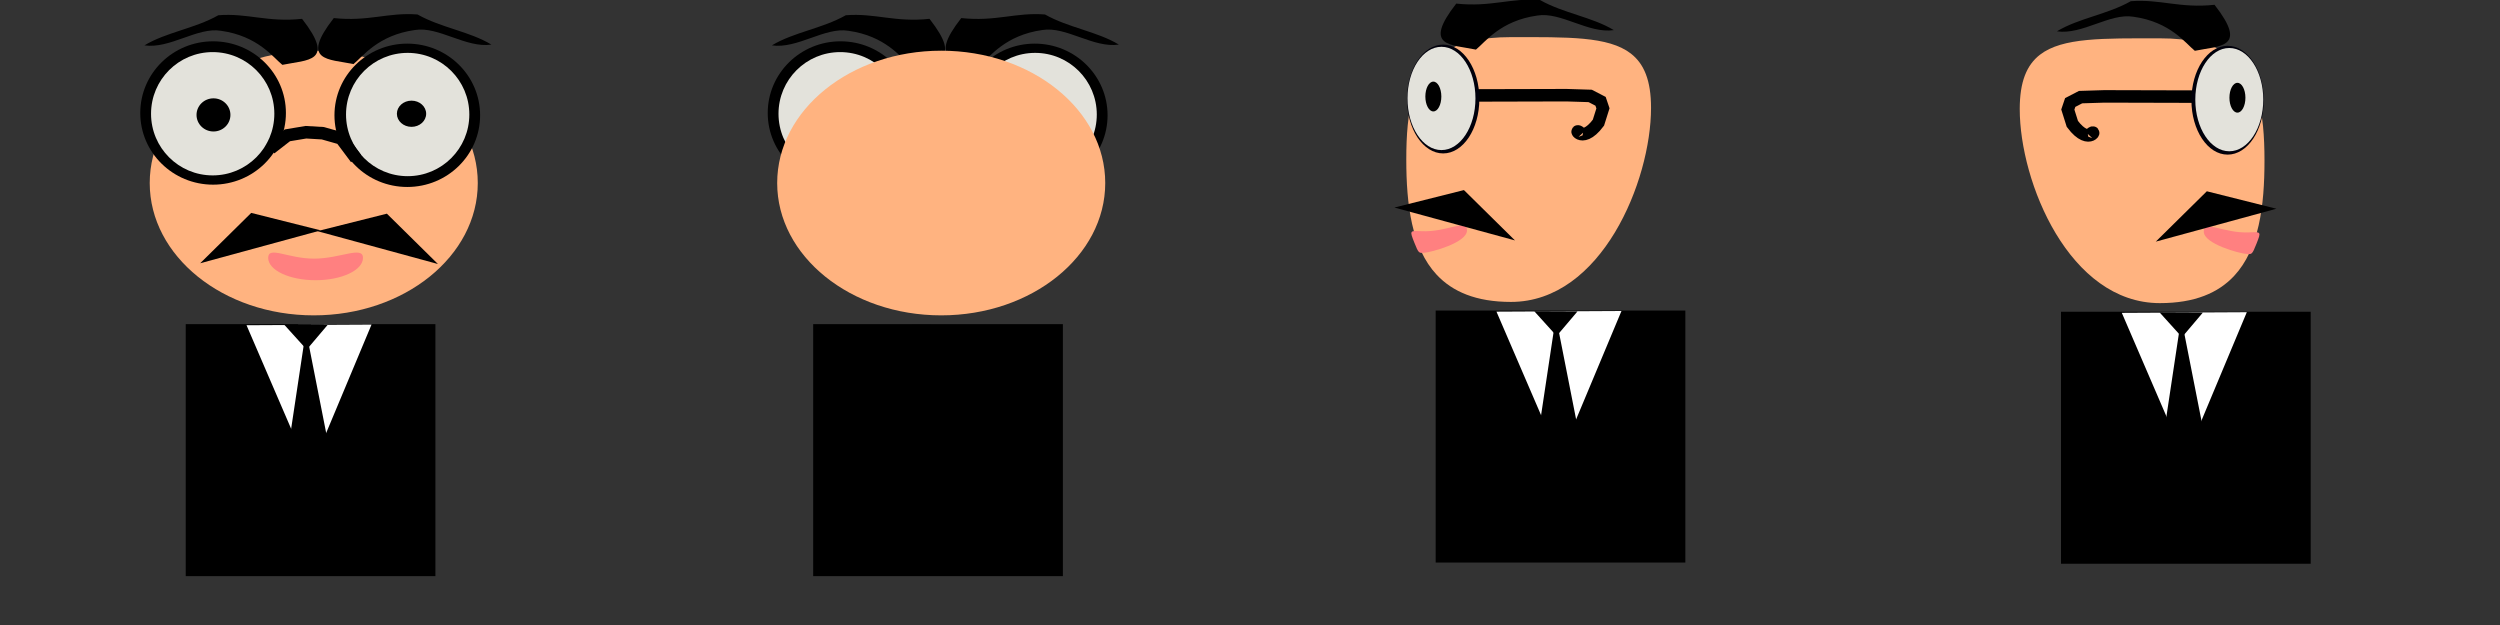 <?xml version="1.0" encoding="UTF-8" standalone="no"?>
<!-- Created with Inkscape (http://www.inkscape.org/) -->

<svg
   xmlns:dc="http://purl.org/dc/elements/1.1/"
   xmlns:cc="http://creativecommons.org/ns#"
   xmlns:rdf="http://www.w3.org/1999/02/22-rdf-syntax-ns#"
   xmlns:svg="http://www.w3.org/2000/svg"
   xmlns="http://www.w3.org/2000/svg"
   xmlns:sodipodi="http://sodipodi.sourceforge.net/DTD/sodipodi-0.dtd"
   xmlns:inkscape="http://www.inkscape.org/namespaces/inkscape"
   width="200"
   height="50"
   id="svg4112"
   version="1.1"
   inkscape:version="0.48.4 r9939"
   sodipodi:docname="sir.png">
  <rect width="100%" height="100%" fill="#333333" stroke="none"/>
  <defs
     id="defs4114">
    <inkscape:path-effect
       is_visible="true"
       id="path-effect3075"
       effect="spiro" />
    <inkscape:path-effect
       fuse_tolerance="0"
       vertical_pattern="false"
       prop_units="false"
       tang_offset="0"
       normal_offset="0"
       spacing="0"
       scale_y_rel="false"
       prop_scale="1"
       copytype="single_stretched"
       pattern="m 2.466,-0.863 0,10 10,-5 z"
       is_visible="true"
       id="path-effect3077"
       effect="skeletal" />
    <inkscape:path-effect
       effect="spiro"
       id="path-effect3083"
       is_visible="true" />
    <inkscape:path-effect
       effect="skeletal"
       id="path-effect3085"
       is_visible="true"
       pattern="m 11.837,-0.801 0,10 10,-5 z"
       copytype="single_stretched"
       prop_scale="1"
       scale_y_rel="false"
       spacing="0"
       normal_offset="0"
       tang_offset="0"
       prop_units="false"
       vertical_pattern="false"
       fuse_tolerance="0" />
    <inkscape:path-effect
       effect="spiro"
       id="path-effect3087"
       is_visible="true" />
    <inkscape:path-effect
       effect="skeletal"
       id="path-effect3089"
       is_visible="true"
       pattern="m 1.541,13.564 0,10 10,-5 z"
       copytype="single_stretched"
       prop_scale="1"
       scale_y_rel="false"
       spacing="0"
       normal_offset="0"
       tang_offset="0"
       prop_units="false"
       vertical_pattern="false"
       fuse_tolerance="0" />
    <inkscape:path-effect
       is_visible="true"
       id="path-effect3095"
       effect="spiro" />
    <inkscape:path-effect
       fuse_tolerance="0"
       vertical_pattern="false"
       prop_units="false"
       tang_offset="0"
       normal_offset="0"
       spacing="0"
       scale_y_rel="false"
       prop_scale="1"
       copytype="single_stretched"
       pattern="M 0,5 C 0,2.24 2.24,0 5,0 7.76,0 10,2.24 10,5 10,7.76 7.76,10 5,10 2.24,10 0,7.76 0,5 z"
       is_visible="true"
       id="path-effect3097"
       effect="skeletal" />
    <inkscape:path-effect
       is_visible="true"
       id="path-effect3119"
       effect="spiro" />
    <inkscape:path-effect
       is_visible="true"
       id="path-effect3174"
       effect="spiro" />
    <inkscape:path-effect
       fuse_tolerance="0"
       vertical_pattern="false"
       prop_units="false"
       tang_offset="0"
       normal_offset="0"
       spacing="0"
       scale_y_rel="false"
       prop_scale="1"
       copytype="single_stretched"
       pattern="M 0,0 0,10 10,5 z"
       is_visible="true"
       id="path-effect3176"
       effect="skeletal" />
    <inkscape:path-effect
       is_visible="true"
       id="path-effect3204"
       effect="spiro" />
    <inkscape:path-effect
       fuse_tolerance="0"
       vertical_pattern="false"
       prop_units="false"
       tang_offset="0"
       normal_offset="0"
       spacing="0"
       scale_y_rel="false"
       prop_scale="1"
       copytype="single_stretched"
       pattern="M 0,0 0,10 10,5 z"
       is_visible="true"
       id="path-effect3206"
       effect="skeletal" />
    <inkscape:path-effect
       is_visible="true"
       id="path-effect3210"
       effect="spiro" />
    <inkscape:path-effect
       fuse_tolerance="0"
       vertical_pattern="false"
       prop_units="false"
       tang_offset="0"
       normal_offset="0"
       spacing="0"
       scale_y_rel="false"
       prop_scale="1"
       copytype="single_stretched"
       pattern="m -0.37,1002.609 0,10 10,-5 z"
       is_visible="true"
       id="path-effect3212"
       effect="skeletal" />
    <inkscape:path-effect
       is_visible="true"
       id="path-effect3217"
       effect="spiro" />
    <inkscape:path-effect
       fuse_tolerance="0"
       vertical_pattern="false"
       prop_units="false"
       tang_offset="0"
       normal_offset="0"
       spacing="0"
       scale_y_rel="false"
       prop_scale="1"
       copytype="single_stretched"
       pattern="M 0,5 10,10 10,0 z"
       is_visible="true"
       id="path-effect3219"
       effect="skeletal" />
    <inkscape:path-effect
       is_visible="true"
       id="path-effect3075-0"
       effect="spiro" />
    <inkscape:path-effect
       fuse_tolerance="0"
       vertical_pattern="false"
       prop_units="false"
       tang_offset="0"
       normal_offset="0"
       spacing="0"
       scale_y_rel="false"
       prop_scale="1"
       copytype="single_stretched"
       pattern="m 2.466,-0.863 0,10 10,-5 z"
       is_visible="true"
       id="path-effect3077-9"
       effect="skeletal" />
    <inkscape:path-effect
       effect="spiro"
       id="path-effect3083-6"
       is_visible="true" />
    <inkscape:path-effect
       effect="skeletal"
       id="path-effect3085-6"
       is_visible="true"
       pattern="m 11.837,-0.801 0,10 10,-5 z"
       copytype="single_stretched"
       prop_scale="1"
       scale_y_rel="false"
       spacing="0"
       normal_offset="0"
       tang_offset="0"
       prop_units="false"
       vertical_pattern="false"
       fuse_tolerance="0" />
    <inkscape:path-effect
       effect="spiro"
       id="path-effect3087-4"
       is_visible="true" />
    <inkscape:path-effect
       effect="skeletal"
       id="path-effect3089-5"
       is_visible="true"
       pattern="m 1.541,13.564 0,10 10,-5 z"
       copytype="single_stretched"
       prop_scale="1"
       scale_y_rel="false"
       spacing="0"
       normal_offset="0"
       tang_offset="0"
       prop_units="false"
       vertical_pattern="false"
       fuse_tolerance="0" />
    <inkscape:path-effect
       is_visible="true"
       id="path-effect3095-6"
       effect="spiro" />
    <inkscape:path-effect
       fuse_tolerance="0"
       vertical_pattern="false"
       prop_units="false"
       tang_offset="0"
       normal_offset="0"
       spacing="0"
       scale_y_rel="false"
       prop_scale="1"
       copytype="single_stretched"
       pattern="M 0,5 C 0,2.24 2.24,0 5,0 7.76,0 10,2.24 10,5 10,7.76 7.76,10 5,10 2.24,10 0,7.76 0,5 z"
       is_visible="true"
       id="path-effect3097-3"
       effect="skeletal" />
    <inkscape:path-effect
       is_visible="true"
       id="path-effect3119-6"
       effect="spiro" />
    <inkscape:path-effect
       is_visible="true"
       id="path-effect3174-4"
       effect="spiro" />
    <inkscape:path-effect
       fuse_tolerance="0"
       vertical_pattern="false"
       prop_units="false"
       tang_offset="0"
       normal_offset="0"
       spacing="0"
       scale_y_rel="false"
       prop_scale="1"
       copytype="single_stretched"
       pattern="M 0,0 0,10 10,5 z"
       is_visible="true"
       id="path-effect3176-4"
       effect="skeletal" />
    <inkscape:path-effect
       is_visible="true"
       id="path-effect3204-4"
       effect="spiro" />
    <inkscape:path-effect
       fuse_tolerance="0"
       vertical_pattern="false"
       prop_units="false"
       tang_offset="0"
       normal_offset="0"
       spacing="0"
       scale_y_rel="false"
       prop_scale="1"
       copytype="single_stretched"
       pattern="M 0,0 0,10 10,5 z"
       is_visible="true"
       id="path-effect3206-0"
       effect="skeletal" />
    <inkscape:path-effect
       is_visible="true"
       id="path-effect3210-3"
       effect="spiro" />
    <inkscape:path-effect
       fuse_tolerance="0"
       vertical_pattern="false"
       prop_units="false"
       tang_offset="0"
       normal_offset="0"
       spacing="0"
       scale_y_rel="false"
       prop_scale="1"
       copytype="single_stretched"
       pattern="m -0.37,1002.609 0,10 10,-5 z"
       is_visible="true"
       id="path-effect3212-7"
       effect="skeletal" />
    <inkscape:path-effect
       is_visible="true"
       id="path-effect3217-5"
       effect="spiro" />
    <inkscape:path-effect
       fuse_tolerance="0"
       vertical_pattern="false"
       prop_units="false"
       tang_offset="0"
       normal_offset="0"
       spacing="0"
       scale_y_rel="false"
       prop_scale="1"
       copytype="single_stretched"
       pattern="M 0,5 10,10 10,0 z"
       is_visible="true"
       id="path-effect3219-7"
       effect="skeletal" />
    <inkscape:path-effect
       is_visible="true"
       id="path-effect3120"
       effect="spiro" />
    <inkscape:path-effect
       is_visible="true"
       id="path-effect3075-5"
       effect="spiro" />
    <inkscape:path-effect
       fuse_tolerance="0"
       vertical_pattern="false"
       prop_units="false"
       tang_offset="0"
       normal_offset="0"
       spacing="0"
       scale_y_rel="false"
       prop_scale="1"
       copytype="single_stretched"
       pattern="m 11.221,-1.603 0,10 10,-5 z"
       is_visible="true"
       id="path-effect3077-6"
       effect="skeletal" />
    <inkscape:path-effect
       effect="spiro"
       id="path-effect3083-1"
       is_visible="true" />
    <inkscape:path-effect
       effect="skeletal"
       id="path-effect3085-3"
       is_visible="true"
       pattern="m 11.837,-0.801 0,10 10,-5 z"
       copytype="single_stretched"
       prop_scale="1"
       scale_y_rel="false"
       spacing="0"
       normal_offset="0"
       tang_offset="0"
       prop_units="false"
       vertical_pattern="false"
       fuse_tolerance="0" />
    <inkscape:path-effect
       effect="spiro"
       id="path-effect3087-7"
       is_visible="true" />
    <inkscape:path-effect
       effect="skeletal"
       id="path-effect3089-7"
       is_visible="true"
       pattern="m 1.541,13.564 0,10 10,-5 z"
       copytype="single_stretched"
       prop_scale="1"
       scale_y_rel="false"
       spacing="0"
       normal_offset="0"
       tang_offset="0"
       prop_units="false"
       vertical_pattern="false"
       fuse_tolerance="0" />
    <inkscape:path-effect
       is_visible="true"
       id="path-effect3095-67"
       effect="spiro" />
    <inkscape:path-effect
       fuse_tolerance="0"
       vertical_pattern="false"
       prop_units="false"
       tang_offset="0"
       normal_offset="0"
       spacing="0"
       scale_y_rel="false"
       prop_scale="1"
       copytype="single_stretched"
       pattern="M 0,5 C 0,2.24 2.24,0 5,0 7.76,0 10,2.24 10,5 10,7.76 7.76,10 5,10 2.24,10 0,7.76 0,5 z"
       is_visible="true"
       id="path-effect3097-6"
       effect="skeletal" />
    <inkscape:path-effect
       is_visible="true"
       id="path-effect3119-5"
       effect="spiro" />
    <inkscape:path-effect
       is_visible="true"
       id="path-effect3174-6"
       effect="spiro" />
    <inkscape:path-effect
       fuse_tolerance="0"
       vertical_pattern="false"
       prop_units="false"
       tang_offset="0"
       normal_offset="0"
       spacing="0"
       scale_y_rel="false"
       prop_scale="1"
       copytype="single_stretched"
       pattern="M 0,0 0,10 10,5 z"
       is_visible="true"
       id="path-effect3176-8"
       effect="skeletal" />
    <inkscape:path-effect
       is_visible="true"
       id="path-effect3204-9"
       effect="spiro" />
    <inkscape:path-effect
       fuse_tolerance="0"
       vertical_pattern="false"
       prop_units="false"
       tang_offset="0"
       normal_offset="0"
       spacing="0"
       scale_y_rel="false"
       prop_scale="1"
       copytype="single_stretched"
       pattern="M 0,0 0,10 10,5 z"
       is_visible="true"
       id="path-effect3206-2"
       effect="skeletal" />
    <inkscape:path-effect
       is_visible="true"
       id="path-effect3210-2"
       effect="spiro" />
    <inkscape:path-effect
       fuse_tolerance="0"
       vertical_pattern="false"
       prop_units="false"
       tang_offset="0"
       normal_offset="0"
       spacing="0"
       scale_y_rel="false"
       prop_scale="1"
       copytype="single_stretched"
       pattern="m -0.37,1002.609 0,10 10,-5 z"
       is_visible="true"
       id="path-effect3212-72"
       effect="skeletal" />
    <inkscape:path-effect
       is_visible="true"
       id="path-effect3217-4"
       effect="spiro" />
    <inkscape:path-effect
       fuse_tolerance="0"
       vertical_pattern="false"
       prop_units="false"
       tang_offset="0"
       normal_offset="0"
       spacing="0"
       scale_y_rel="false"
       prop_scale="1"
       copytype="single_stretched"
       pattern="M 0,5 10,10 10,0 z"
       is_visible="true"
       id="path-effect3219-8"
       effect="skeletal" />
    <inkscape:path-effect
       is_visible="true"
       id="path-effect3455"
       effect="spiro" />
    <inkscape:path-effect
       fuse_tolerance="0"
       vertical_pattern="false"
       prop_units="false"
       tang_offset="0"
       normal_offset="0"
       spacing="0"
       scale_y_rel="false"
       prop_scale="1"
       copytype="single_stretched"
       pattern="M 0,0 0,10 10,5 z"
       is_visible="true"
       id="path-effect3457"
       effect="skeletal" />
    <inkscape:path-effect
       is_visible="true"
       id="path-effect3075-6"
       effect="spiro" />
    <inkscape:path-effect
       fuse_tolerance="0"
       vertical_pattern="false"
       prop_units="false"
       tang_offset="0"
       normal_offset="0"
       spacing="0"
       scale_y_rel="false"
       prop_scale="1"
       copytype="single_stretched"
       pattern="m 11.221,-1.603 0,10 10,-5 z"
       is_visible="true"
       id="path-effect3077-92"
       effect="skeletal" />
    <inkscape:path-effect
       effect="spiro"
       id="path-effect3083-9"
       is_visible="true" />
    <inkscape:path-effect
       effect="skeletal"
       id="path-effect3085-8"
       is_visible="true"
       pattern="m 11.837,-0.801 0,10 10,-5 z"
       copytype="single_stretched"
       prop_scale="1"
       scale_y_rel="false"
       spacing="0"
       normal_offset="0"
       tang_offset="0"
       prop_units="false"
       vertical_pattern="false"
       fuse_tolerance="0" />
    <inkscape:path-effect
       effect="spiro"
       id="path-effect3087-8"
       is_visible="true" />
    <inkscape:path-effect
       effect="skeletal"
       id="path-effect3089-2"
       is_visible="true"
       pattern="m 1.541,13.564 0,10 10,-5 z"
       copytype="single_stretched"
       prop_scale="1"
       scale_y_rel="false"
       spacing="0"
       normal_offset="0"
       tang_offset="0"
       prop_units="false"
       vertical_pattern="false"
       fuse_tolerance="0" />
    <inkscape:path-effect
       is_visible="true"
       id="path-effect3095-2"
       effect="spiro" />
    <inkscape:path-effect
       fuse_tolerance="0"
       vertical_pattern="false"
       prop_units="false"
       tang_offset="0"
       normal_offset="0"
       spacing="0"
       scale_y_rel="false"
       prop_scale="1"
       copytype="single_stretched"
       pattern="M 0,5 C 0,2.24 2.24,0 5,0 7.76,0 10,2.24 10,5 10,7.76 7.76,10 5,10 2.24,10 0,7.76 0,5 z"
       is_visible="true"
       id="path-effect3097-5"
       effect="skeletal" />
    <inkscape:path-effect
       is_visible="true"
       id="path-effect3119-7"
       effect="spiro" />
    <inkscape:path-effect
       is_visible="true"
       id="path-effect3174-2"
       effect="spiro" />
    <inkscape:path-effect
       fuse_tolerance="0"
       vertical_pattern="false"
       prop_units="false"
       tang_offset="0"
       normal_offset="0"
       spacing="0"
       scale_y_rel="false"
       prop_scale="1"
       copytype="single_stretched"
       pattern="M 0,0 0,10 10,5 z"
       is_visible="true"
       id="path-effect3176-5"
       effect="skeletal" />
    <inkscape:path-effect
       is_visible="true"
       id="path-effect3204-8"
       effect="spiro" />
    <inkscape:path-effect
       fuse_tolerance="0"
       vertical_pattern="false"
       prop_units="false"
       tang_offset="0"
       normal_offset="0"
       spacing="0"
       scale_y_rel="false"
       prop_scale="1"
       copytype="single_stretched"
       pattern="M 0,0 0,10 10,5 z"
       is_visible="true"
       id="path-effect3206-6"
       effect="skeletal" />
    <inkscape:path-effect
       is_visible="true"
       id="path-effect3210-37"
       effect="spiro" />
    <inkscape:path-effect
       fuse_tolerance="0"
       vertical_pattern="false"
       prop_units="false"
       tang_offset="0"
       normal_offset="0"
       spacing="0"
       scale_y_rel="false"
       prop_scale="1"
       copytype="single_stretched"
       pattern="m -0.37,1002.609 0,10 10,-5 z"
       is_visible="true"
       id="path-effect3212-0"
       effect="skeletal" />
    <inkscape:path-effect
       is_visible="true"
       id="path-effect3217-7"
       effect="spiro" />
    <inkscape:path-effect
       fuse_tolerance="0"
       vertical_pattern="false"
       prop_units="false"
       tang_offset="0"
       normal_offset="0"
       spacing="0"
       scale_y_rel="false"
       prop_scale="1"
       copytype="single_stretched"
       pattern="M 0,5 10,10 10,0 z"
       is_visible="true"
       id="path-effect3219-82"
       effect="skeletal" />
    <inkscape:path-effect
       is_visible="true"
       id="path-effect3455-5"
       effect="spiro" />
    <inkscape:path-effect
       fuse_tolerance="0"
       vertical_pattern="false"
       prop_units="false"
       tang_offset="0"
       normal_offset="0"
       spacing="0"
       scale_y_rel="false"
       prop_scale="1"
       copytype="single_stretched"
       pattern="M 0,0 0,10 10,5 z"
       is_visible="true"
       id="path-effect3457-8"
       effect="skeletal" />
  </defs>
  <sodipodi:namedview
     id="base"
     pagecolor="#ffffff"
     bordercolor="#666666"
     borderopacity="1.0"
     inkscape:pageopacity="0.0"
     inkscape:pageshadow="2"
     inkscape:zoom="8.905"
     inkscape:cx="95.508141"
     inkscape:cy="22.026328"
     inkscape:document-units="px"
     inkscape:current-layer="layer1"
     showgrid="true"
     inkscape:window-width="1920"
     inkscape:window-height="1031"
     inkscape:window-x="0"
     inkscape:window-y="418"
     inkscape:window-maximized="1">
    <inkscape:grid
       type="xygrid"
       id="grid3123" />
  </sodipodi:namedview>
  <g
     inkscape:label="Layer 1"
     inkscape:groupmode="layer"
     id="layer1"
     transform="translate(0,-1002.362)">
    <g
       id="g4574"
       transform="translate(50.505,1003.509)">
      <g
         style="display:inline"
         transform="translate(0,-1002.362)"
         id="layer1-4"
         inkscape:label="Layer 1">
        <path
           inkscape:connector-curvature="0"
           style="stroke:none"
           d="m 22.565,1010.254 c 0,3.167 -2.608,5.734 -5.826,5.734 -3.218,0 -5.826,-2.567 -5.826,-5.734 0,-3.167 2.608,-5.734 5.826,-5.734 3.218,0 5.826,2.567 5.826,5.734 z"
           id="path3041" />
        <path
           transform="translate(-2.035,1000.019)"
           d="m 23.674,10.296 c 0,2.724 -2.208,4.932 -4.932,4.932 -2.724,0 -4.932,-2.208 -4.932,-4.932 0,-2.724 2.208,-4.932 4.932,-4.932 2.724,0 4.932,2.208 4.932,4.932 z"
           sodipodi:ry="4.9321823"
           sodipodi:rx="4.9321823"
           sodipodi:cy="10.295931"
           sodipodi:cx="18.742294"
           id="path3045"
           style="fill:#e3e2db;stroke:none"
           sodipodi:type="arc" />
        <path
           id="path3049"
           d="m 38.101,1010.439 c 0,3.167 -2.608,5.734 -5.826,5.734 -3.218,0 -5.826,-2.567 -5.826,-5.734 0,-3.167 2.608,-5.734 5.826,-5.734 3.218,0 5.826,2.567 5.826,5.734 z"
           style="stroke:none"
           inkscape:connector-curvature="0" />
        <path
           transform="translate(0,1002.362)"
           d="m 18.126,8.046 c 0,0.732 -0.607,1.326 -1.356,1.326 -0.749,0 -1.356,-0.593 -1.356,-1.326 0,-0.732 0.607,-1.326 1.356,-1.326 0.749,0 1.356,0.593 1.356,1.326 z"
           sodipodi:ry="1.3255241"
           sodipodi:rx="1.3563502"
           sodipodi:cy="8.0456228"
           sodipodi:cx="16.769421"
           id="path3053"
           style="fill:#000000;stroke:none"
           sodipodi:type="arc" />
        <path
           sodipodi:type="arc"
           style="fill:#e3e2db;stroke:none"
           id="path3057"
           sodipodi:cx="18.742294"
           sodipodi:cy="10.295931"
           sodipodi:rx="4.9321823"
           sodipodi:ry="4.9321823"
           d="m 23.674,10.296 c 0,2.724 -2.208,4.932 -4.932,4.932 -2.724,0 -4.932,-2.208 -4.932,-4.932 0,-2.724 2.208,-4.932 4.932,-4.932 2.724,0 4.932,2.208 4.932,4.932 z"
           transform="translate(13.564,1000.081)" />
        <path
           sodipodi:nodetypes="sssss"
           inkscape:connector-curvature="0"
           id="path3121"
           d="m 28.73,1021.844 c 0,0.988 -1.698,1.788 -3.792,1.788 -2.094,0 -3.792,-0.8 -3.792,-1.788 0,-0.987 1.574,0.062 3.668,0.062 2.094,0 3.915,-1.049 3.915,-0.062 z"
           style="fill:#ff8080;stroke:none" />
        <path
           sodipodi:nodetypes="cccccc"
           inkscape:connector-curvature="0"
           id="path3172"
           d="M 22.28,4.041 C 24.278,3.622 26.578,3.852 23.856,0.359 21.089,0.657 19.496,-0.113 17.158,0.073 15.261,1.144 13.001,1.424 11.247,2.482 13.273,2.784 15.488,1 17.369,1.316 c 2.968,0.414 4.179,2.139 4.911,2.725 z"
           style="fill:#000000;fill-rule:evenodd;stroke:none"
           transform="translate(0,1002.362)" />
        <path
           style="fill:#000000;fill-rule:evenodd;stroke:none"
           d="m 27.972,1006.342 c -1.998,-0.42 -4.299,-0.189 -1.577,-3.682 2.768,0.298 4.361,-0.472 6.699,-0.287 1.897,1.071 4.157,1.351 5.91,2.409 -2.025,0.302 -4.24,-1.481 -6.122,-1.166 -2.968,0.414 -4.179,2.139 -4.911,2.725 z"
           id="path3179"
           inkscape:connector-curvature="0"
           sodipodi:nodetypes="cccccc" />
        <rect
           y="1027.146"
           x="14.55"
           height="20.16"
           width="19.975"
           id="rect3200"
           style="fill:#000000;fill-opacity:1;stroke:none" />
        <path
           sodipodi:nodetypes="cccc"
           inkscape:connector-curvature="0"
           id="path3208"
           d="m 25.896,1027.215 -3.457,-0.014 1.79,1.98 z"
           style="fill:#000000;fill-rule:evenodd;stroke:none" />
        <path
           sodipodi:nodetypes="cccc"
           inkscape:connector-curvature="0"
           id="path3215"
           d="m 24.168,25.277 -1.794,11.932 4.143,-0.005 z"
           style="fill:#000000;fill-rule:evenodd;stroke:none"
           transform="translate(0,1002.362)" />
      </g>
      <g
         style="display:inline"
         inkscape:label="Layer"
         id="layer2">
        <path
           transform="translate(0.493,-0.062)"
           d="m 33.292,8.015 c 0,0.579 -0.524,1.048 -1.171,1.048 -0.647,0 -1.171,-0.469 -1.171,-1.048 0,-0.579 0.524,-1.048 1.171,-1.048 0.647,0 1.171,0.469 1.171,1.048 z"
           sodipodi:ry="1.0480888"
           sodipodi:rx="1.1713934"
           sodipodi:cy="8.0147963"
           sodipodi:cx="32.120838"
           id="path3055"
           style="fill:#000000;stroke:none;display:inline"
           sodipodi:type="arc" />
        <path
           inkscape:connector-curvature="0"
           inkscape:original-d="M 20.530209,18.598101 C 17.262638,16.070357 19.790382,15.8854 19.790382,15.8854"
           inkscape:path-effect="#path-effect3075;#path-effect3077"
           id="path3073"
           d="M 15.706,19.914 25.354,17.283 19.79,15.885 z"
           style="fill:#000000;fill-rule:evenodd;stroke:none" />
        <path
           inkscape:connector-curvature="0"
           inkscape:original-d="m 29.901357,18.659753 c 3.267571,-2.527744 0.739827,-2.712701 0.739827,-2.712701"
           inkscape:path-effect="#path-effect3083;#path-effect3085"
           id="path3081"
           d="m 25.078,17.344 9.648,2.631 -4.084,-4.028 z"
           style="fill:#000000;fill-rule:evenodd;stroke:none" />
        <path
           transform="matrix(1.004,0,0,0.81,-5.044,-2.785)"
           d="m 42.787,20.099 c 0,7.219 -5.852,13.07 -13.07,13.07 -7.219,0 -13.07,-5.852 -13.07,-13.07 0,-7.219 5.852,-13.07 13.07,-13.07 7.219,0 13.07,5.852 13.07,13.07 z"
           sodipodi:ry="13.070284"
           sodipodi:rx="13.070284"
           sodipodi:cy="20.098644"
           sodipodi:cx="29.7164"
           id="path3001"
           style="fill:#ffb380;fill-rule:evenodd;stroke:none;display:inline"
           sodipodi:type="arc" />
      </g>
    </g>
    <g
       id="g4728"
       transform="translate(0.308,1003.509)">
      <g
         style="display:inline"
         transform="translate(0,-1002.362)"
         id="layer1-9"
         inkscape:label="Layer 1">
        <path
           transform="matrix(1.004,0,0,0.81,-5.044,999.577)"
           d="m 42.787,20.099 c 0,7.219 -5.852,13.07 -13.07,13.07 -7.219,0 -13.07,-5.852 -13.07,-13.07 0,-7.219 5.852,-13.07 13.07,-13.07 7.219,0 13.07,5.852 13.07,13.07 z"
           sodipodi:ry="13.070284"
           sodipodi:rx="13.070284"
           sodipodi:cy="20.098644"
           sodipodi:cx="29.7164"
           id="path3001-6"
           style="fill:#ffb380;fill-rule:evenodd;stroke:none"
           sodipodi:type="arc" />
        <path
           inkscape:connector-curvature="0"
           style="stroke:none"
           d="m 22.565,1010.254 c 0,3.167 -2.608,5.734 -5.826,5.734 -3.218,0 -5.826,-2.567 -5.826,-5.734 0,-3.167 2.608,-5.734 5.826,-5.734 3.218,0 5.826,2.567 5.826,5.734 z"
           id="path3041-4" />
        <path
           transform="translate(-2.035,1000.019)"
           d="m 23.674,10.296 c 0,2.724 -2.208,4.932 -4.932,4.932 -2.724,0 -4.932,-2.208 -4.932,-4.932 0,-2.724 2.208,-4.932 4.932,-4.932 2.724,0 4.932,2.208 4.932,4.932 z"
           sodipodi:ry="4.9321823"
           sodipodi:rx="4.9321823"
           sodipodi:cy="10.295931"
           sodipodi:cx="18.742294"
           id="path3045-6"
           style="fill:#e3e2db;stroke:none"
           sodipodi:type="arc" />
        <path
           id="path3049-2"
           d="m 38.101,1010.439 c 0,3.167 -2.608,5.734 -5.826,5.734 -3.218,0 -5.826,-2.567 -5.826,-5.734 0,-3.167 2.608,-5.734 5.826,-5.734 3.218,0 5.826,2.567 5.826,5.734 z"
           style="stroke:none"
           inkscape:connector-curvature="0" />
        <path
           transform="translate(0,1002.362)"
           d="m 18.126,8.046 c 0,0.732 -0.607,1.326 -1.356,1.326 -0.749,0 -1.356,-0.593 -1.356,-1.326 0,-0.732 0.607,-1.326 1.356,-1.326 0.749,0 1.356,0.593 1.356,1.326 z"
           sodipodi:ry="1.3255241"
           sodipodi:rx="1.3563502"
           sodipodi:cy="8.0456228"
           sodipodi:cx="16.769421"
           id="path3053-7"
           style="fill:#000000;stroke:none"
           sodipodi:type="arc" />
        <path
           sodipodi:type="arc"
           style="fill:#e3e2db;stroke:none"
           id="path3057-6"
           sodipodi:cx="18.742294"
           sodipodi:cy="10.295931"
           sodipodi:rx="4.9321823"
           sodipodi:ry="4.9321823"
           d="m 23.674,10.296 c 0,2.724 -2.208,4.932 -4.932,4.932 -2.724,0 -4.932,-2.208 -4.932,-4.932 0,-2.724 2.208,-4.932 4.932,-4.932 2.724,0 4.932,2.208 4.932,4.932 z"
           transform="translate(13.564,1000.081)" />
        <path
           sodipodi:nodetypes="sssss"
           inkscape:connector-curvature="0"
           id="path3121-9"
           d="m 28.73,1021.844 c 0,0.988 -1.698,1.788 -3.792,1.788 -2.094,0 -3.792,-0.8 -3.792,-1.788 0,-0.987 1.574,0.062 3.668,0.062 2.094,0 3.915,-1.049 3.915,-0.062 z"
           style="fill:#ff8080;stroke:none" />
        <path
           transform="translate(0,1002.362)"
           sodipodi:nodetypes="cccccc"
           inkscape:connector-curvature="0"
           id="path3172-1"
           d="M 22.28,4.041 C 24.278,3.622 26.578,3.852 23.856,0.359 21.089,0.657 19.496,-0.113 17.158,0.073 15.261,1.144 13.001,1.424 11.247,2.482 13.273,2.784 15.488,1 17.369,1.316 c 2.968,0.414 4.179,2.139 4.911,2.725 z"
           style="fill:#000000;fill-rule:evenodd;stroke:none" />
        <path
           style="fill:#000000;fill-rule:evenodd;stroke:none"
           d="m 27.972,1006.342 c -1.998,-0.42 -4.299,-0.189 -1.577,-3.682 2.768,0.298 4.361,-0.472 6.699,-0.287 1.897,1.071 4.157,1.351 5.91,2.409 -2.025,0.302 -4.24,-1.481 -6.122,-1.166 -2.968,0.414 -4.179,2.139 -4.911,2.725 z"
           id="path3179-6"
           inkscape:connector-curvature="0"
           sodipodi:nodetypes="cccccc" />
        <rect
           y="1027.146"
           x="14.55"
           height="20.16"
           width="19.975"
           id="rect3200-0"
           style="fill:#000000;fill-opacity:1;stroke:none" />
        <path
           transform="translate(0,1002.362)"
           inkscape:connector-curvature="0"
           inkscape:original-d="m 24.414303,24.845869 0.06165,11.775586"
           inkscape:path-effect="#path-effect3204;#path-effect3206"
           id="path3202"
           d="m 29.414,24.82 -10,0.052 5.062,11.749 z"
           style="fill:#ffffff;fill-rule:evenodd;stroke:none" />
        <path
           sodipodi:nodetypes="cccc"
           inkscape:connector-curvature="0"
           id="path3208-9"
           d="m 25.896,1027.215 -3.457,-0.014 1.79,1.98 z"
           style="fill:#000000;fill-rule:evenodd;stroke:none" />
        <path
           transform="translate(0,1002.362)"
           sodipodi:nodetypes="cccc"
           inkscape:connector-curvature="0"
           id="path3215-0"
           d="m 24.168,25.277 -1.794,11.932 4.143,-0.005 z"
           style="fill:#000000;fill-rule:evenodd;stroke:none" />
        <path
           transform="translate(0,1002.362)"
           sodipodi:nodetypes="cccccc"
           inkscape:connector-curvature="0"
           id="path3117"
           d="m 21.332,10.727 1.353,-1.048 1.483,-0.247 1.35,0.08 1.46,0.415 1.197,1.601"
           style="fill:none;stroke:#000000;stroke-width:1px;stroke-linecap:butt;stroke-linejoin:miter;stroke-opacity:1" />
      </g>
      <g
         style="display:inline"
         inkscape:label="Layer"
         id="layer2-7">
        <path
           transform="translate(0.493,-0.062)"
           d="m 33.292,8.015 c 0,0.579 -0.524,1.048 -1.171,1.048 -0.647,0 -1.171,-0.469 -1.171,-1.048 0,-0.579 0.524,-1.048 1.171,-1.048 0.647,0 1.171,0.469 1.171,1.048 z"
           sodipodi:ry="1.0480888"
           sodipodi:rx="1.1713934"
           sodipodi:cy="8.0147963"
           sodipodi:cx="32.120838"
           id="path3055-6"
           style="fill:#000000;stroke:none;display:inline"
           sodipodi:type="arc" />
        <path
           inkscape:connector-curvature="0"
           inkscape:original-d="M 20.530209,18.598101 C 17.262638,16.070357 19.790382,15.8854 19.790382,15.8854"
           inkscape:path-effect="#path-effect3075;#path-effect3077"
           id="path3073-7"
           d="M 15.706,19.914 25.354,17.283 19.79,15.885 z"
           style="fill:#000000;fill-rule:evenodd;stroke:none" />
        <path
           inkscape:connector-curvature="0"
           inkscape:original-d="m 29.901357,18.659753 c 3.267571,-2.527744 0.739827,-2.712701 0.739827,-2.712701"
           inkscape:path-effect="#path-effect3083;#path-effect3085"
           id="path3081-0"
           d="m 25.078,17.344 9.648,2.631 -4.084,-4.028 z"
           style="fill:#000000;fill-rule:evenodd;stroke:none" />
      </g>
    </g>
    <g
       id="g4877"
       transform="translate(100.303,1002.422)">
      <g
         style="display:inline"
         transform="translate(0,-1002.362)"
         id="layer1-2"
         inkscape:label="Layer 1">
        <path
           sodipodi:nodetypes="ssssssss"
           inkscape:connector-curvature="0"
           id="path3001-62"
           d="m 12.2,1015.063 c 0,3.595 0.425,7.074 2.435,9.222 1.26,1.348 3.144,2.171 5.937,2.171 7.246,0 11.208,-9.674 11.208,-15.524 0,-2.184 -0.552,-3.526 -1.622,-4.351 -1.795,-1.383 -5.046,-1.309 -9.586,-1.309 -2.397,0 -4.124,0.431 -5.363,1.22 -2.505,1.596 -3.009,4.655 -3.009,8.57 z"
           style="fill:#ffb380;fill-rule:evenodd;stroke:none" />
        <path
           sodipodi:nodetypes="sssss"
           inkscape:connector-curvature="0"
           id="path3121-1"
           d="m 12.835,1021.69 c 0.361,0.919 0.381,0.855 0.801,0.832 0.533,-0.029 3.422,-0.8 3.422,-1.788 0,-0.987 -1.577,0.167 -3.668,0.062 -0.923,-0.046 -0.925,-0.047 -0.555,0.894 z"
           style="fill:#ff8080;stroke:none" />
        <path
           sodipodi:nodetypes="cccccc"
           inkscape:connector-curvature="0"
           id="path3172-9"
           d="m 17.773,1006.271 c -1.998,-0.42 -4.299,-0.189 -1.577,-3.682 2.768,0.298 4.361,-0.472 6.699,-0.287 1.897,1.071 4.157,1.351 5.91,2.409 -2.025,0.302 -4.24,-1.481 -6.122,-1.166 -2.968,0.414 -4.179,2.139 -4.911,2.725 z"
           style="fill:#000000;fill-rule:evenodd;stroke:none" />
        <rect
           y="1027.146"
           x="14.55"
           height="20.16"
           width="19.975"
           id="rect3200-3"
           style="fill:#000000;fill-opacity:1;stroke:none" />
        <path
           transform="translate(0,1002.362)"
           inkscape:connector-curvature="0"
           inkscape:original-d="m 24.414303,24.845869 0.06165,11.775586"
           inkscape:path-effect="#path-effect3204;#path-effect3206"
           id="path3202-1"
           d="m 29.414,24.82 -10,0.052 5.062,11.749 z"
           style="fill:#ffffff;fill-rule:evenodd;stroke:none" />
        <path
           sodipodi:nodetypes="cccc"
           inkscape:connector-curvature="0"
           id="path3208-6"
           d="m 25.896,1027.215 -3.457,-0.014 1.79,1.98 z"
           style="fill:#000000;fill-rule:evenodd;stroke:none" />
        <path
           sodipodi:nodetypes="cccc"
           inkscape:connector-curvature="0"
           id="path3215-9"
           d="m 24.168,25.277 -1.794,11.932 4.143,-0.005 z"
           style="fill:#000000;fill-rule:evenodd;stroke:none"
           transform="translate(0,1002.362)" />
        <path
           sodipodi:nodetypes="ccccccc"
           inkscape:connector-curvature="0"
           id="path3463"
           d="m 17.779,1009.936 7.234,-0.019 1.9,0.059 0.829,0.43 0.191,0.564 -0.362,1.147 c -1.444,1.929 -2.109,0.107 -1.351,0.912"
           style="fill:none;stroke:#000000;stroke-width:1px;stroke-linecap:butt;stroke-linejoin:miter;stroke-opacity:1" />
        <path
           transform="matrix(-1,0,0,1,44.119,1002.362)"
           d="m 31.864,7.861 c 0,2.404 -1.296,4.353 -2.895,4.353 -1.599,0 -2.895,-1.949 -2.895,-4.353 0,-2.404 1.296,-4.353 2.895,-4.353 1.599,0 2.895,1.949 2.895,4.353 z"
           sodipodi:ry="4.353126"
           sodipodi:rx="2.8947184"
           sodipodi:cy="7.8608551"
           sodipodi:cx="28.96928"
           id="path3465"
           style="fill:#00000b;fill-opacity:1;stroke:none"
           sodipodi:type="arc" />
        <path
           sodipodi:type="arc"
           style="fill:#e3e2db;fill-opacity:1;stroke:none"
           id="path3469"
           sodipodi:cx="28.96928"
           sodipodi:cy="7.8608551"
           sodipodi:rx="2.8947184"
           sodipodi:ry="4.353126"
           d="m 31.864,7.861 c 0,2.404 -1.296,4.353 -2.895,4.353 -1.599,0 -2.895,-1.949 -2.895,-4.353 0,-2.404 1.296,-4.353 2.895,-4.353 1.599,0 2.895,1.949 2.895,4.353 z"
           transform="matrix(-0.939,0,0,0.949,42.217,1002.717)" />
        <path
           transform="matrix(-0.221,0,0,0.274,20.767,1007.87)"
           d="m 31.864,7.861 c 0,2.404 -1.296,4.353 -2.895,4.353 -1.599,0 -2.895,-1.949 -2.895,-4.353 0,-2.404 1.296,-4.353 2.895,-4.353 1.599,0 2.895,1.949 2.895,4.353 z"
           sodipodi:ry="4.353126"
           sodipodi:rx="2.8947184"
           sodipodi:cy="7.8608551"
           sodipodi:cx="28.96928"
           id="path3471"
           style="fill:#000000;fill-opacity:1;stroke:none"
           sodipodi:type="arc" />
      </g>
      <g
         style="display:inline"
         inkscape:label="Layer"
         id="layer2-1">
        <path
           inkscape:connector-curvature="0"
           inkscape:original-d="m 16.071263,17.858273 c 3.267571,-2.527744 0.739827,-2.712701 0.739827,-2.712701"
           inkscape:path-effect="#path-effect3075;#path-effect3077"
           id="path3073-9"
           d="m 11.247,16.543 9.648,2.631 -4.084,-4.028 z"
           style="fill:#000000;fill-rule:evenodd;stroke:none" />
      </g>
    </g>
    <g
       id="g5021"
       transform="translate(150.331,1002.518)">
      <g
         style="display:inline"
         transform="translate(0,-1002.362)"
         id="layer1-3"
         inkscape:label="Layer 1">
        <path
           sodipodi:nodetypes="ssssssss"
           inkscape:connector-curvature="0"
           id="path3001-5"
           d="m 30.828,1015.063 c 0,3.595 -0.425,7.074 -2.435,9.222 -1.26,1.348 -3.144,2.171 -5.937,2.171 -7.246,0 -11.208,-9.674 -11.208,-15.524 0,-2.184 0.552,-3.526 1.622,-4.351 1.795,-1.383 5.046,-1.309 9.586,-1.309 2.397,0 4.124,0.431 5.363,1.22 2.505,1.596 3.009,4.655 3.009,8.57 z"
           style="fill:#ffb380;fill-rule:evenodd;stroke:none" />
        <path
           sodipodi:nodetypes="sssss"
           inkscape:connector-curvature="0"
           id="path3121-6"
           d="m 30.193,1021.69 c -0.361,0.919 -0.381,0.855 -0.801,0.832 -0.533,-0.029 -3.422,-0.8 -3.422,-1.788 0,-0.987 1.577,0.167 3.668,0.062 0.923,-0.046 0.925,-0.047 0.555,0.894 z"
           style="fill:#ff8080;stroke:none" />
        <path
           sodipodi:nodetypes="cccccc"
           inkscape:connector-curvature="0"
           id="path3172-7"
           d="m 25.255,1006.271 c 1.998,-0.42 4.299,-0.189 1.577,-3.682 -2.768,0.298 -4.361,-0.472 -6.699,-0.287 -1.897,1.071 -4.157,1.351 -5.91,2.409 2.025,0.302 4.24,-1.481 6.122,-1.166 2.968,0.414 4.179,2.139 4.911,2.725 z"
           style="fill:#000000;fill-rule:evenodd;stroke:none" />
        <rect
           y="1027.146"
           x="14.55"
           height="20.16"
           width="19.975"
           id="rect3200-38"
           style="fill:#000000;fill-opacity:1;stroke:none" />
        <path
           transform="translate(0,1002.362)"
           inkscape:connector-curvature="0"
           inkscape:original-d="m 24.414303,24.845869 0.06165,11.775586"
           inkscape:path-effect="#path-effect3204;#path-effect3206"
           id="path3202-0"
           d="m 29.414,24.82 -10,0.052 5.062,11.749 z"
           style="fill:#ffffff;fill-rule:evenodd;stroke:none" />
        <path
           sodipodi:nodetypes="cccc"
           inkscape:connector-curvature="0"
           id="path3208-4"
           d="m 25.896,1027.215 -3.457,-0.014 1.79,1.98 z"
           style="fill:#000000;fill-rule:evenodd;stroke:none" />
        <path
           sodipodi:nodetypes="cccc"
           inkscape:connector-curvature="0"
           id="path3215-8"
           d="m 24.168,25.277 -1.794,11.932 4.143,-0.005 z"
           style="fill:#000000;fill-rule:evenodd;stroke:none"
           transform="translate(0,1002.362)" />
        <path
           sodipodi:nodetypes="ccccccc"
           inkscape:connector-curvature="0"
           id="path3463-7"
           d="m 25.249,1009.936 -7.234,-0.019 -1.9,0.059 -0.829,0.43 -0.191,0.564 0.362,1.147 c 1.444,1.929 2.109,0.107 1.351,0.912"
           style="fill:none;stroke:#000000;stroke-width:1px;stroke-linecap:butt;stroke-linejoin:miter;stroke-opacity:1" />
        <path
           transform="translate(-1.091,1002.362)"
           d="m 31.864,7.861 c 0,2.404 -1.296,4.353 -2.895,4.353 -1.599,0 -2.895,-1.949 -2.895,-4.353 0,-2.404 1.296,-4.353 2.895,-4.353 1.599,0 2.895,1.949 2.895,4.353 z"
           sodipodi:ry="4.353126"
           sodipodi:rx="2.8947184"
           sodipodi:cy="7.8608551"
           sodipodi:cx="28.96928"
           id="path3465-2"
           style="fill:#00000b;fill-opacity:1;stroke:none"
           sodipodi:type="arc" />
        <path
           sodipodi:type="arc"
           style="fill:#e3e2db;fill-opacity:1;stroke:none"
           id="path3469-0"
           sodipodi:cx="28.96928"
           sodipodi:cy="7.8608551"
           sodipodi:rx="2.8947184"
           sodipodi:ry="4.353126"
           d="m 31.864,7.861 c 0,2.404 -1.296,4.353 -2.895,4.353 -1.599,0 -2.895,-1.949 -2.895,-4.353 0,-2.404 1.296,-4.353 2.895,-4.353 1.599,0 2.895,1.949 2.895,4.353 z"
           transform="matrix(0.939,0,0,0.949,0.81,1002.717)" />
        <path
           transform="matrix(0.221,0,0,0.274,22.261,1007.87)"
           d="m 31.864,7.861 c 0,2.404 -1.296,4.353 -2.895,4.353 -1.599,0 -2.895,-1.949 -2.895,-4.353 0,-2.404 1.296,-4.353 2.895,-4.353 1.599,0 2.895,1.949 2.895,4.353 z"
           sodipodi:ry="4.353126"
           sodipodi:rx="2.8947184"
           sodipodi:cy="7.8608551"
           sodipodi:cx="28.96928"
           id="path3471-6"
           style="fill:#000000;fill-opacity:1;stroke:none"
           sodipodi:type="arc" />
      </g>
      <g
         style="display:inline"
         inkscape:label="Layer"
         id="layer2-2">
        <path
           inkscape:connector-curvature="0"
           inkscape:original-d="M 26.956181,17.858273 C 23.68861,15.330529 26.216354,15.145572 26.216354,15.145572"
           inkscape:path-effect="#path-effect3075;#path-effect3077"
           id="path3073-6"
           d="m 22.132,19.174 9.648,-2.631 -5.564,-1.397 z"
           style="fill:#000000;fill-rule:evenodd;stroke:none" />
      </g>
    </g>
  </g>
</svg>
